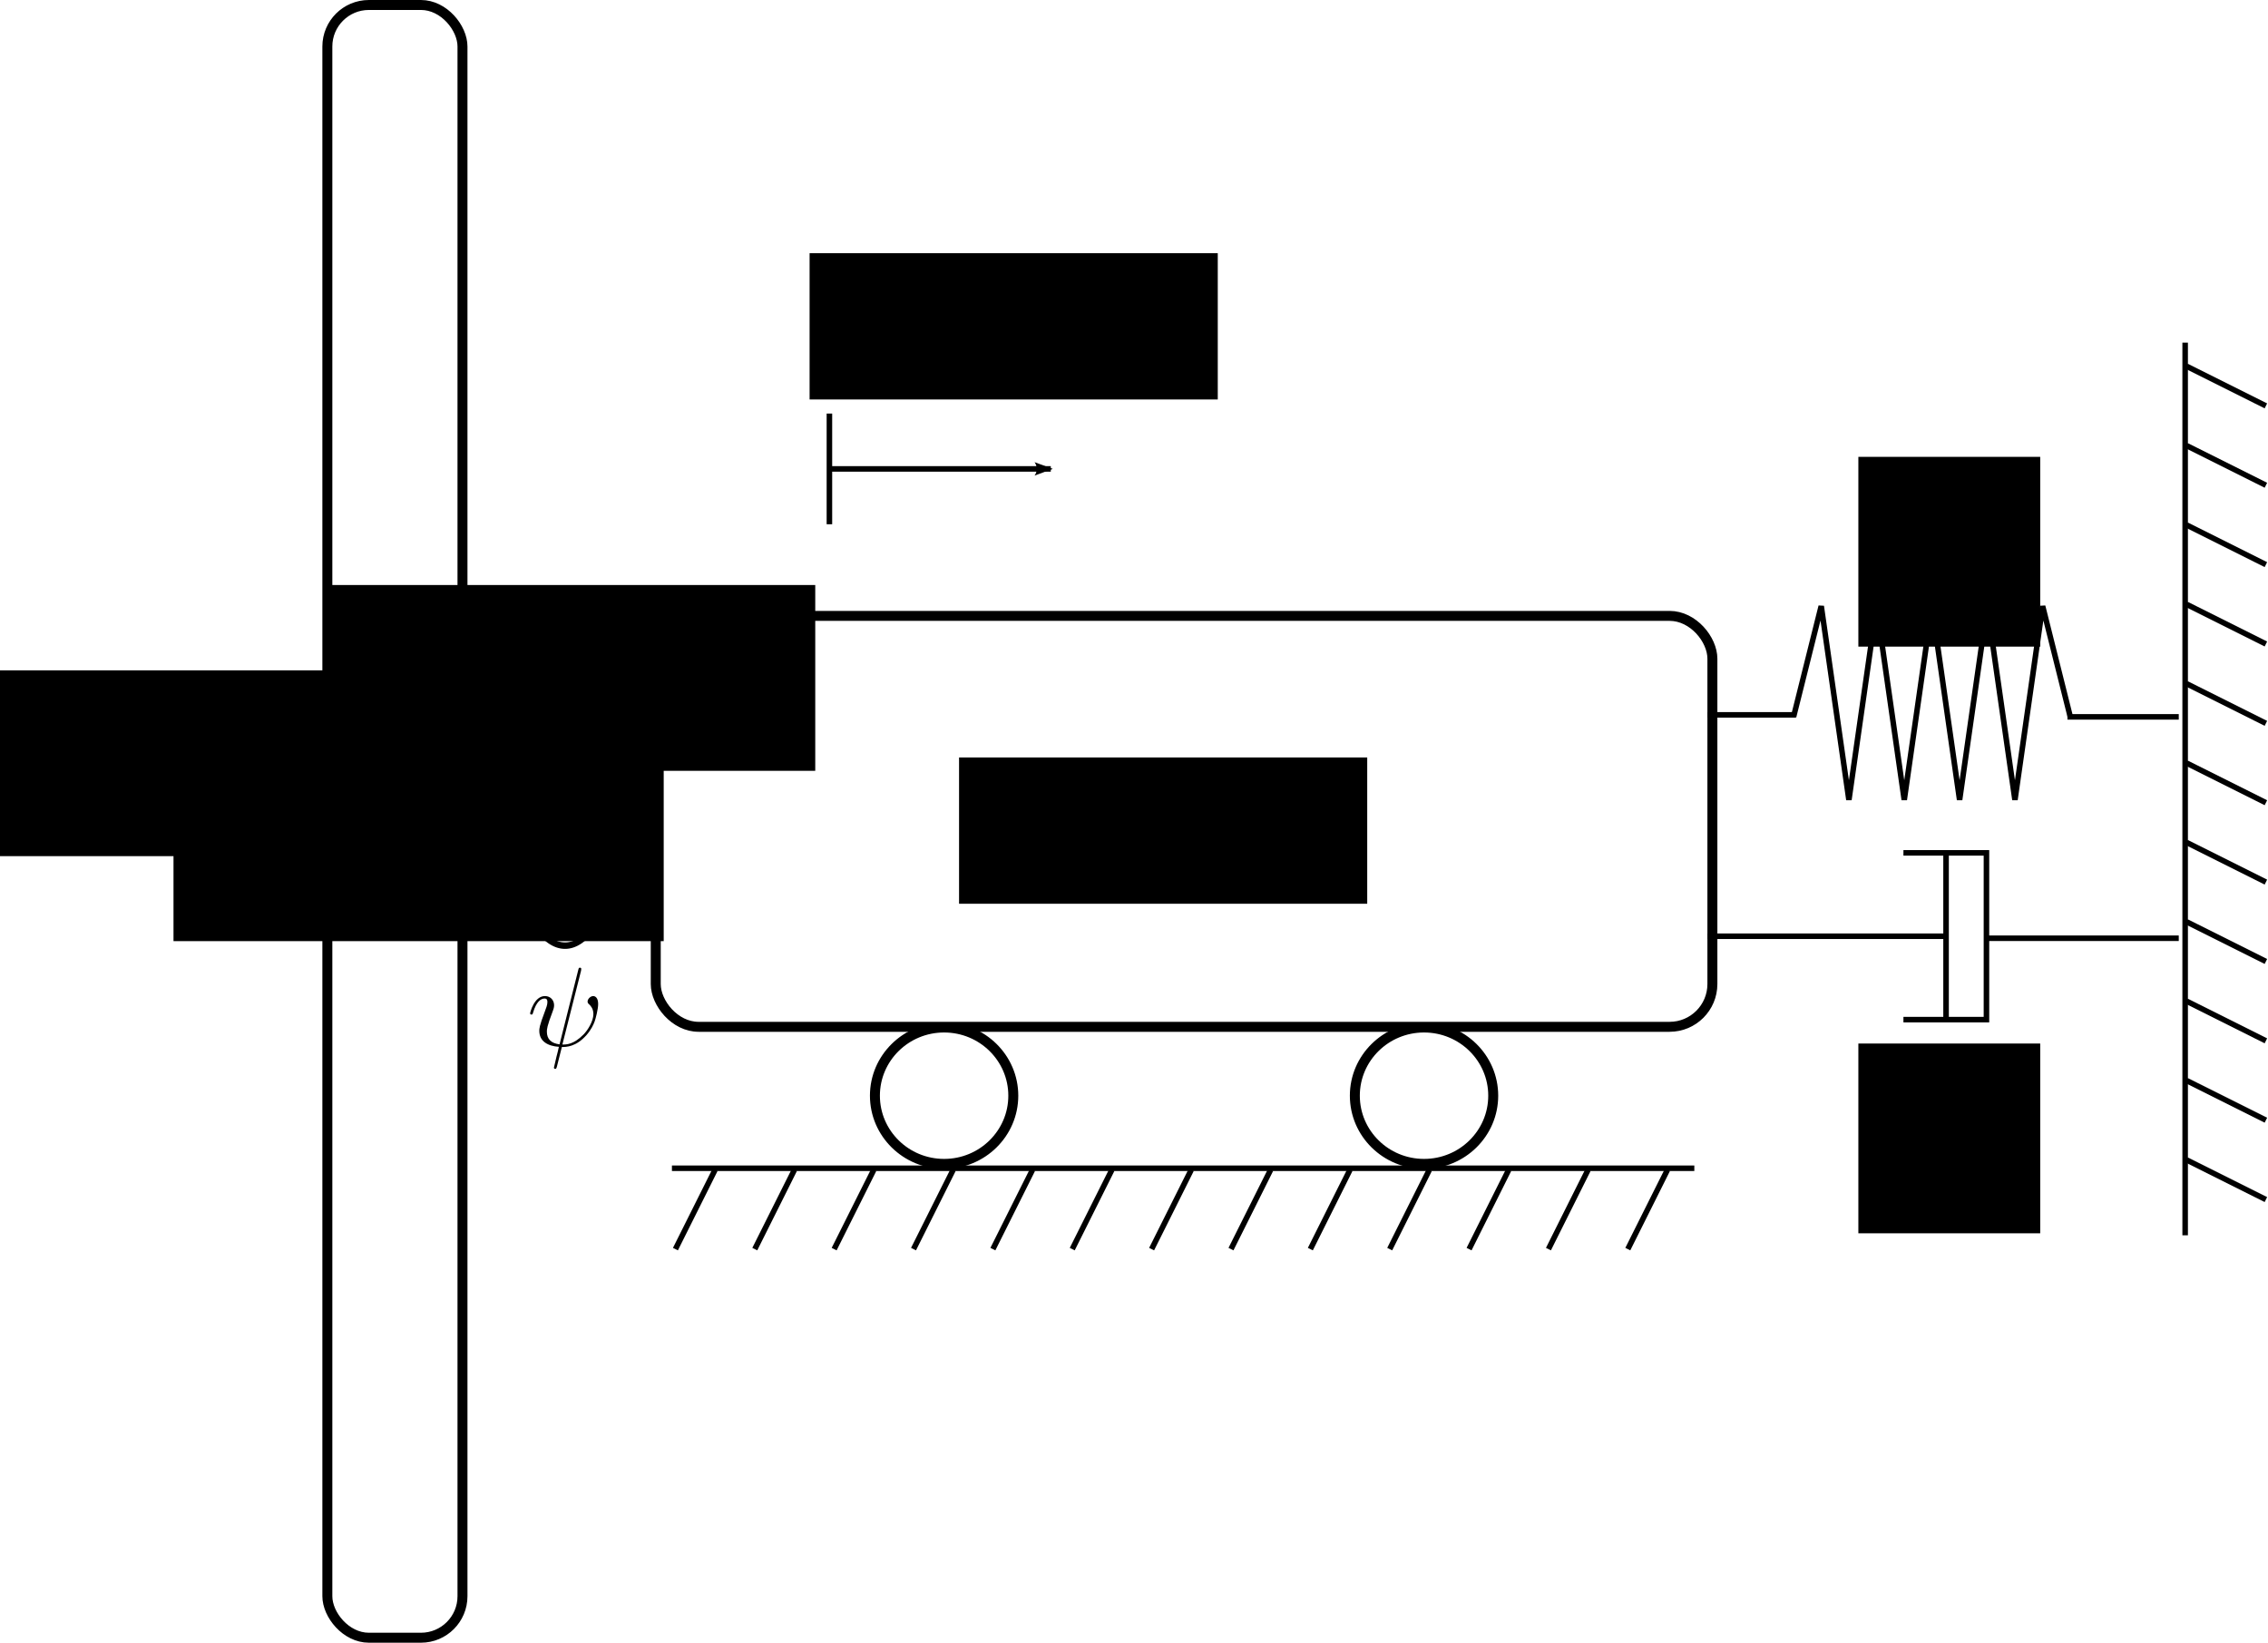 <?xml version="1.0" encoding="UTF-8" standalone="no"?>
<!-- Created with Inkscape (http://www.inkscape.org/) -->

<svg
   xmlns:ns1="http://www.iki.fi/pav/software/textext/"
   xmlns:dc="http://purl.org/dc/elements/1.1/"
   xmlns:cc="http://creativecommons.org/ns#"
   xmlns:rdf="http://www.w3.org/1999/02/22-rdf-syntax-ns#"
   xmlns:svg="http://www.w3.org/2000/svg"
   xmlns="http://www.w3.org/2000/svg"
   xmlns:sodipodi="http://sodipodi.sourceforge.net/DTD/sodipodi-0.dtd"
   xmlns:inkscape="http://www.inkscape.org/namespaces/inkscape"
   width="409.793"
   height="296.8"
   id="svg4376"
   version="1.1"
   inkscape:version="0.92.3 (2405546, 2018-03-11)"
   sodipodi:docname="DynamicsWT2DOF.svg">
  <sodipodi:namedview
     id="base"
     pagecolor="#ffffff"
     bordercolor="#666666"
     borderopacity="1.0"
     inkscape:pageopacity="0.0"
     inkscape:pageshadow="2"
     inkscape:zoom="1.4"
     inkscape:cx="328.05688"
     inkscape:cy="82.897289"
     inkscape:document-units="px"
     inkscape:current-layer="layer3"
     showgrid="true"
     inkscape:snap-global="true"
     fit-margin-top="0"
     fit-margin-left="0"
     fit-margin-right="0"
     fit-margin-bottom="0"
     inkscape:window-width="1808"
     inkscape:window-height="1057"
     inkscape:window-x="104"
     inkscape:window-y="0"
     inkscape:window-maximized="1"
     inkscape:snap-grids="true"
     inkscape:snap-bbox="false"
     inkscape:bbox-paths="true"
     inkscape:snap-bbox-edge-midpoints="true"
     inkscape:bbox-nodes="true"
     inkscape:object-paths="false"
     inkscape:object-nodes="false"
     inkscape:snap-smooth-nodes="false"
     inkscape:snap-intersection-paths="false"
     showguides="true"
     inkscape:snap-nodes="true"
     inkscape:guide-bbox="true">
    <inkscape:grid
       type="xygrid"
       id="grid4901"
       empspacing="5"
       visible="true"
       enabled="true"
       snapvisiblegridlinesonly="true"
       originx="-141.079"
       originy="267.686" />
    <sodipodi:guide
       inkscape:locked="false"
       id="guide1220"
       orientation="-0.707,0.707"
       position="-63.936,492.686" />
    <sodipodi:guide
       inkscape:locked="false"
       id="guide1222"
       orientation="0,1"
       position="23.921,67.686" />
  </sodipodi:namedview>
  <defs
     id="defs4378">
    <inkscape:path-effect
       is_visible="true"
       id="path-effect1280"
       effect="spiro" />
    <inkscape:path-effect
       is_visible="true"
       id="path-effect1276"
       effect="spiro" />
    <inkscape:path-effect
       effect="spiro"
       id="path-effect1262"
       is_visible="true" />
    <inkscape:path-effect
       is_visible="true"
       id="path-effect1242"
       effect="spiro" />
    <inkscape:path-effect
       is_visible="true"
       id="path-effect1088"
       effect="spiro" />
    <marker
       inkscape:isstock="true"
       style="overflow:visible"
       id="Arrow1Mend"
       refX="0"
       refY="0"
       orient="auto"
       inkscape:stockid="Arrow1Mend">
      <path
         transform="matrix(-0.4,0,0,-0.4,-4,0)"
         style="fill:#000000;fill-opacity:1;fill-rule:evenodd;stroke:#000000;stroke-width:1pt;stroke-opacity:1"
         d="M 0,0 5,-5 -12.5,0 5,5 Z"
         id="path1234"
         inkscape:connector-curvature="0" />
    </marker>
    <marker
       style="overflow:visible"
       id="Arrow2Lend"
       refX="0"
       refY="0"
       orient="auto"
       inkscape:stockid="Arrow2Lend">
      <path
         inkscape:connector-curvature="0"
         transform="matrix(-1.1,0,0,-1.1,-1.1,0)"
         d="M 8.719,4.034 -2.207,0.016 8.719,-4.002 c -1.745,2.372 -1.735,5.617 -6e-7,8.035 z"
         style="font-size:12px;fill-rule:evenodd;stroke-width:0.625;stroke-linejoin:round"
         id="path4960" />
    </marker>
    <marker
       inkscape:stockid="Arrow1Lend"
       orient="auto"
       refY="0"
       refX="0"
       id="Arrow1Lend"
       style="overflow:visible">
      <path
         inkscape:connector-curvature="0"
         id="path4942"
         d="M 0,0 5,-5 -12.5,0 5,5 Z"
         style="fill-rule:evenodd;stroke:#000000;stroke-width:1pt;marker-start:none"
         transform="matrix(-0.8,0,0,-0.8,-10,0)" />
    </marker>
    <marker
       inkscape:stockid="Arrow1Lstart"
       orient="auto"
       refY="0"
       refX="0"
       id="Arrow1Lstart"
       style="overflow:visible">
      <path
         inkscape:connector-curvature="0"
         id="path4939"
         d="M 0,0 5,-5 -12.5,0 5,5 Z"
         style="fill-rule:evenodd;stroke:#000000;stroke-width:1pt;marker-start:none"
         transform="matrix(0.8,0,0,0.8,10,0)" />
    </marker>
    <marker
       inkscape:stockid="Arrow1Lend"
       orient="auto"
       refY="0"
       refX="0"
       id="Arrow1Lend-7"
       style="overflow:visible">
      <path
         inkscape:connector-curvature="0"
         id="path4942-5"
         d="M 0,0 5,-5 -12.5,0 5,5 Z"
         style="fill-rule:evenodd;stroke:#000000;stroke-width:1pt;marker-start:none"
         transform="matrix(-0.8,0,0,-0.8,-10,0)" />
    </marker>
    <marker
       inkscape:stockid="Arrow1Lend"
       orient="auto"
       refY="0"
       refX="0"
       id="marker6229"
       style="overflow:visible">
      <path
         inkscape:connector-curvature="0"
         id="path6231"
         d="M 0,0 5,-5 -12.5,0 5,5 Z"
         style="fill-rule:evenodd;stroke:#000000;stroke-width:1pt;marker-start:none"
         transform="matrix(-0.8,0,0,-0.8,-10,0)" />
    </marker>
    <marker
       inkscape:stockid="Arrow1Lend"
       orient="auto"
       refY="0"
       refX="0"
       id="marker6233"
       style="overflow:visible">
      <path
         inkscape:connector-curvature="0"
         id="path6235"
         d="M 0,0 5,-5 -12.5,0 5,5 Z"
         style="fill-rule:evenodd;stroke:#000000;stroke-width:1pt;marker-start:none"
         transform="matrix(-0.8,0,0,-0.8,-10,0)" />
    </marker>
    <marker
       inkscape:stockid="Arrow1Lend"
       orient="auto"
       refY="0"
       refX="0"
       id="marker6237"
       style="overflow:visible">
      <path
         inkscape:connector-curvature="0"
         id="path6239"
         d="M 0,0 5,-5 -12.5,0 5,5 Z"
         style="fill-rule:evenodd;stroke:#000000;stroke-width:1pt;marker-start:none"
         transform="matrix(-0.8,0,0,-0.8,-10,0)" />
    </marker>
    <marker
       inkscape:stockid="Arrow1Lstart"
       orient="auto"
       refY="0"
       refX="0"
       id="Arrow1Lstart-2"
       style="overflow:visible">
      <path
         inkscape:connector-curvature="0"
         id="path4939-2"
         d="M 0,0 5,-5 -12.5,0 5,5 Z"
         style="fill-rule:evenodd;stroke:#000000;stroke-width:1pt;marker-start:none"
         transform="matrix(0.8,0,0,0.8,10,0)" />
    </marker>
    <marker
       inkscape:stockid="Arrow1Lend"
       orient="auto"
       refY="0"
       refX="0"
       id="marker6243"
       style="overflow:visible">
      <path
         inkscape:connector-curvature="0"
         id="path6245"
         d="M 0,0 5,-5 -12.5,0 5,5 Z"
         style="fill-rule:evenodd;stroke:#000000;stroke-width:1pt;marker-start:none"
         transform="matrix(-0.8,0,0,-0.8,-10,0)" />
    </marker>
    <marker
       inkscape:stockid="Arrow1Lend"
       orient="auto"
       refY="0"
       refX="0"
       id="marker6247"
       style="overflow:visible">
      <path
         inkscape:connector-curvature="0"
         id="path6249"
         d="M 0,0 5,-5 -12.5,0 5,5 Z"
         style="fill-rule:evenodd;stroke:#000000;stroke-width:1pt;marker-start:none"
         transform="matrix(-0.8,0,0,-0.8,-10,0)" />
    </marker>
    <marker
       inkscape:stockid="Arrow1Lstart"
       orient="auto"
       refY="0"
       refX="0"
       id="marker6251"
       style="overflow:visible">
      <path
         inkscape:connector-curvature="0"
         id="path6253"
         d="M 0,0 5,-5 -12.5,0 5,5 Z"
         style="fill-rule:evenodd;stroke:#000000;stroke-width:1pt;marker-start:none"
         transform="matrix(0.8,0,0,0.8,10,0)" />
    </marker>
    <marker
       inkscape:stockid="Arrow1Lend"
       orient="auto"
       refY="0"
       refX="0"
       id="marker6255"
       style="overflow:visible">
      <path
         inkscape:connector-curvature="0"
         id="path6257"
         d="M 0,0 5,-5 -12.5,0 5,5 Z"
         style="fill-rule:evenodd;stroke:#000000;stroke-width:1pt;marker-start:none"
         transform="matrix(-0.8,0,0,-0.8,-10,0)" />
    </marker>
    <marker
       inkscape:stockid="Arrow1Lend"
       orient="auto"
       refY="0"
       refX="0"
       id="marker6259"
       style="overflow:visible">
      <path
         inkscape:connector-curvature="0"
         id="path6261"
         d="M 0,0 5,-5 -12.5,0 5,5 Z"
         style="fill-rule:evenodd;stroke:#000000;stroke-width:1pt;marker-start:none"
         transform="matrix(-0.8,0,0,-0.8,-10,0)" />
    </marker>
    <marker
       inkscape:stockid="Arrow1Lstart"
       orient="auto"
       refY="0"
       refX="0"
       id="marker6263"
       style="overflow:visible">
      <path
         inkscape:connector-curvature="0"
         id="path6265"
         d="M 0,0 5,-5 -12.5,0 5,5 Z"
         style="fill-rule:evenodd;stroke:#000000;stroke-width:1pt;marker-start:none"
         transform="matrix(0.8,0,0,0.8,10,0)" />
    </marker>
    <marker
       inkscape:stockid="Arrow1Lend"
       orient="auto"
       refY="0"
       refX="0"
       id="marker6267"
       style="overflow:visible">
      <path
         inkscape:connector-curvature="0"
         id="path6269"
         d="M 0,0 5,-5 -12.5,0 5,5 Z"
         style="fill-rule:evenodd;stroke:#000000;stroke-width:1pt;marker-start:none"
         transform="matrix(-0.8,0,0,-0.8,-10,0)" />
    </marker>
    <marker
       inkscape:stockid="Arrow1Lstart"
       orient="auto"
       refY="0"
       refX="0"
       id="marker6271"
       style="overflow:visible">
      <path
         inkscape:connector-curvature="0"
         id="path6273"
         d="M 0,0 5,-5 -12.5,0 5,5 Z"
         style="fill-rule:evenodd;stroke:#000000;stroke-width:1pt;marker-start:none"
         transform="matrix(0.8,0,0,0.8,10,0)" />
    </marker>
    <marker
       inkscape:stockid="Arrow1Lend"
       orient="auto"
       refY="0"
       refX="0"
       id="marker6275"
       style="overflow:visible">
      <path
         inkscape:connector-curvature="0"
         id="path6277"
         d="M 0,0 5,-5 -12.5,0 5,5 Z"
         style="fill-rule:evenodd;stroke:#000000;stroke-width:1pt;marker-start:none"
         transform="matrix(-0.8,0,0,-0.8,-10,0)" />
    </marker>
    <marker
       inkscape:stockid="Arrow1Lstart"
       orient="auto"
       refY="0"
       refX="0"
       id="marker6279"
       style="overflow:visible">
      <path
         inkscape:connector-curvature="0"
         id="path6281"
         d="M 0,0 5,-5 -12.5,0 5,5 Z"
         style="fill-rule:evenodd;stroke:#000000;stroke-width:1pt;marker-start:none"
         transform="matrix(0.8,0,0,0.8,10,0)" />
    </marker>
    <marker
       inkscape:stockid="Arrow1Lend"
       orient="auto"
       refY="0"
       refX="0"
       id="marker6283"
       style="overflow:visible">
      <path
         inkscape:connector-curvature="0"
         id="path6285"
         d="M 0,0 5,-5 -12.5,0 5,5 Z"
         style="fill-rule:evenodd;stroke:#000000;stroke-width:1pt;marker-start:none"
         transform="matrix(-0.8,0,0,-0.8,-10,0)" />
    </marker>
    <marker
       inkscape:stockid="Arrow1Lend"
       orient="auto"
       refY="0"
       refX="0"
       id="marker6287"
       style="overflow:visible">
      <path
         inkscape:connector-curvature="0"
         id="path6289"
         d="M 0,0 5,-5 -12.5,0 5,5 Z"
         style="fill-rule:evenodd;stroke:#000000;stroke-width:1pt;marker-start:none"
         transform="matrix(-0.8,0,0,-0.8,-10,0)" />
    </marker>
    <marker
       inkscape:stockid="Arrow1Lend"
       orient="auto"
       refY="0"
       refX="0"
       id="marker6291"
       style="overflow:visible">
      <path
         inkscape:connector-curvature="0"
         id="path6293"
         d="M 0,0 5,-5 -12.5,0 5,5 Z"
         style="fill-rule:evenodd;stroke:#000000;stroke-width:1pt;marker-start:none"
         transform="matrix(-0.8,0,0,-0.8,-10,0)" />
    </marker>
    <marker
       inkscape:stockid="Arrow1Lend"
       orient="auto"
       refY="0"
       refX="0"
       id="marker6295"
       style="overflow:visible">
      <path
         inkscape:connector-curvature="0"
         id="path6297"
         d="M 0,0 5,-5 -12.5,0 5,5 Z"
         style="fill-rule:evenodd;stroke:#000000;stroke-width:1pt;marker-start:none"
         transform="matrix(-0.8,0,0,-0.8,-10,0)" />
    </marker>
    <marker
       inkscape:stockid="Arrow1Lend"
       orient="auto"
       refY="0"
       refX="0"
       id="Arrow1Lend-2"
       style="overflow:visible">
      <path
         inkscape:connector-curvature="0"
         id="path4942-8"
         d="M 0,0 5,-5 -12.5,0 5,5 Z"
         style="fill-rule:evenodd;stroke:#000000;stroke-width:1pt;marker-start:none"
         transform="matrix(-0.8,0,0,-0.8,-10,0)" />
    </marker>
    <marker
       inkscape:stockid="Arrow1Lend"
       orient="auto"
       refY="0"
       refX="0"
       id="marker1091"
       style="overflow:visible">
      <path
         inkscape:connector-curvature="0"
         id="path1089"
         d="M 0,0 5,-5 -12.5,0 5,5 Z"
         style="fill-rule:evenodd;stroke:#000000;stroke-width:1pt;marker-start:none"
         transform="matrix(-0.8,0,0,-0.8,-10,0)" />
    </marker>
  </defs>
  <g
     inkscape:label="Layer 1"
     inkscape:groupmode="layer"
     id="layer1"
     transform="translate(-832.89,-909.4)" />
  <g
     style="display:inline"
     inkscape:label="Text"
     id="layer3"
     inkscape:groupmode="layer"
     transform="translate(-950.369,-870.904)">
    <g
       id="g2647"
       transform="translate(-0.73)">
      <ellipse
         style="opacity:1;fill:#ffffff;fill-opacity:1;stroke:#000000;stroke-width:1.8;stroke-miterlimit:4;stroke-dasharray:none;stroke-dashoffset:0;stroke-opacity:1"
         id="path1097"
         cx="1121.685"
         cy="1068.872"
         rx="12.502"
         ry="12.321" />
      <ellipse
         cy="1068.872"
         cx="1208.4"
         id="circle1099"
         style="opacity:1;fill:#ffffff;fill-opacity:1;stroke:#000000;stroke-width:1.8;stroke-miterlimit:4;stroke-dasharray:none;stroke-dashoffset:0;stroke-opacity:1"
         rx="12.502"
         ry="12.321" />
    </g>
    <rect
       ry="7.734"
       y="982.181"
       x="1068.853"
       height="74.246"
       width="190.919"
       id="rect1101"
       style="opacity:1;fill:#ffffff;fill-opacity:1;stroke:#000000;stroke-width:1.8;stroke-miterlimit:4;stroke-dasharray:none;stroke-dashoffset:0;stroke-opacity:1" />
    <path
       inkscape:connector-curvature="0"
       id="path1107"
       d="m 1344.037,1000.426 h -20.111"
       style="fill:none;stroke:#000000;stroke-width:1px;stroke-linecap:butt;stroke-linejoin:miter;stroke-opacity:1" />
    <path
       inkscape:connector-curvature="0"
       id="path1109"
       d="m 1274.438,1000.418 5,-20 5,35 5,-35 5,35 5,-35 5,35 5,-35 5,35 5,-35 5,20"
       style="fill:none;stroke:#000000;stroke-width:1px;stroke-linecap:butt;stroke-linejoin:miter;stroke-opacity:1" />
    <path
       inkscape:connector-curvature="0"
       id="path1111"
       d="m 1258.933,1000.063 h 15.893"
       style="fill:none;stroke:#000000;stroke-width:1px;stroke-linecap:butt;stroke-linejoin:miter;stroke-opacity:1" />
    <g
       style="stroke-width:1.394"
       transform="matrix(0.717,0,0,0.717,303.728,300.709)"
       id="g1206">
      <g
         id="g2643">
        <path
           inkscape:connector-curvature="0"
           id="path1093"
           d="m 1071.198,1089.642 h 257.644"
           style="fill:none;stroke:#000000;stroke-width:1.394px;stroke-linecap:butt;stroke-linejoin:miter;stroke-opacity:1" />
        <path
           inkscape:connector-curvature="0"
           id="path1115"
           d="m 1102.079,1090.018 -10,20"
           style="fill:none;stroke:#000000;stroke-width:1.394px;stroke-linecap:butt;stroke-linejoin:miter;stroke-opacity:1" />
        <path
           style="fill:none;stroke:#000000;stroke-width:1.394px;stroke-linecap:butt;stroke-linejoin:miter;stroke-opacity:1"
           d="m 1122.079,1090.018 -10,20"
           id="path1117"
           inkscape:connector-curvature="0" />
        <path
           inkscape:connector-curvature="0"
           id="path1119"
           d="m 1142.079,1090.018 -10,20"
           style="fill:none;stroke:#000000;stroke-width:1.394px;stroke-linecap:butt;stroke-linejoin:miter;stroke-opacity:1" />
        <path
           style="fill:none;stroke:#000000;stroke-width:1.394px;stroke-linecap:butt;stroke-linejoin:miter;stroke-opacity:1"
           d="m 1162.079,1090.018 -10,20"
           id="path1121"
           inkscape:connector-curvature="0" />
        <path
           inkscape:connector-curvature="0"
           id="path1123"
           d="m 1182.079,1090.018 -10,20"
           style="fill:none;stroke:#000000;stroke-width:1.394px;stroke-linecap:butt;stroke-linejoin:miter;stroke-opacity:1" />
        <path
           style="fill:none;stroke:#000000;stroke-width:1.394px;stroke-linecap:butt;stroke-linejoin:miter;stroke-opacity:1"
           d="m 1202.079,1090.018 -10,20"
           id="path1125"
           inkscape:connector-curvature="0" />
        <path
           inkscape:connector-curvature="0"
           id="path1127"
           d="m 1222.079,1090.018 -10,20"
           style="fill:none;stroke:#000000;stroke-width:1.394px;stroke-linecap:butt;stroke-linejoin:miter;stroke-opacity:1" />
        <path
           style="fill:none;stroke:#000000;stroke-width:1.394px;stroke-linecap:butt;stroke-linejoin:miter;stroke-opacity:1"
           d="m 1242.079,1090.018 -10,20"
           id="path1129"
           inkscape:connector-curvature="0" />
        <path
           inkscape:connector-curvature="0"
           id="path1131"
           d="m 1262.079,1090.018 -10,20"
           style="fill:none;stroke:#000000;stroke-width:1.394px;stroke-linecap:butt;stroke-linejoin:miter;stroke-opacity:1" />
        <path
           style="fill:none;stroke:#000000;stroke-width:1.394px;stroke-linecap:butt;stroke-linejoin:miter;stroke-opacity:1"
           d="m 1282.079,1090.018 -10,20"
           id="path1133"
           inkscape:connector-curvature="0" />
        <path
           inkscape:connector-curvature="0"
           id="path1135"
           d="m 1302.079,1090.018 -10,20"
           style="fill:none;stroke:#000000;stroke-width:1.394px;stroke-linecap:butt;stroke-linejoin:miter;stroke-opacity:1" />
        <path
           style="fill:none;stroke:#000000;stroke-width:1.394px;stroke-linecap:butt;stroke-linejoin:miter;stroke-opacity:1"
           d="m 1322.079,1090.018 -10,20"
           id="path1137"
           inkscape:connector-curvature="0" />
        <path
           style="fill:none;stroke:#000000;stroke-width:1.394px;stroke-linecap:butt;stroke-linejoin:miter;stroke-opacity:1"
           d="m 1082.079,1090.018 -10,20"
           id="path1143"
           inkscape:connector-curvature="0" />
      </g>
    </g>
    <g
       style="stroke-width:1.297"
       transform="matrix(0.771,0,0,0.771,307.723,219.398)"
       id="g1218" />
    <g
       style="stroke:#000000;stroke-width:3.449;stroke-miterlimit:4;stroke-dasharray:none;stroke-opacity:1"
       transform="matrix(0.387,-0.002,0.002,0.387,1303.45,862.557)"
       id="g22097">
      <g
         style="stroke-width:3.449;stroke-miterlimit:4;stroke-dasharray:none"
         transform="translate(-12.834,-2.276)"
         id="g12681">
        <path
           d="M -390,407.5 A 20,20 0 0 1 -410,427.362 l 0,-20 z"
           sodipodi:end="1.5707963"
           sodipodi:start="0.0068962497"
           sodipodi:ry="20"
           sodipodi:rx="20"
           sodipodi:cy="407.36221"
           sodipodi:cx="-410"
           sodipodi:type="arc"
           id="path22099"
           style="fill:#000000;fill-opacity:1;stroke:#000000;stroke-width:3.449;stroke-miterlimit:4;stroke-dasharray:none;stroke-dashoffset:0;stroke-opacity:1" />
        <path
           transform="scale(-1)"
           style="fill:#000000;fill-opacity:1;stroke:#000000;stroke-width:3.449;stroke-miterlimit:4;stroke-dasharray:none;stroke-dashoffset:0;stroke-opacity:1"
           id="path22101"
           sodipodi:type="arc"
           sodipodi:cx="410.00024"
           sodipodi:cy="-407.36221"
           sodipodi:rx="20"
           sodipodi:ry="20"
           sodipodi:start="0.0068962497"
           sodipodi:end="1.5707963"
           d="m 430,-407.224 a 20,20 0 0 1 -20,19.862 l 0,-20 z" />
        <circle
           r="20"
           cy="407.362"
           cx="-410"
           id="circle22103"
           style="fill:none;fill-opacity:1;stroke:#000000;stroke-width:3.449;stroke-miterlimit:4;stroke-dasharray:none;stroke-dashoffset:0;stroke-opacity:1" />
      </g>
    </g>
    <rect
       ry="7.5"
       y="871.804"
       x="1009.517"
       height="295"
       width="24.416"
       id="rect1185"
       style="opacity:1;fill:#ffffff;fill-opacity:1;stroke:#000000;stroke-width:1.8;stroke-miterlimit:4;stroke-dasharray:none;stroke-dashoffset:0;stroke-opacity:1" />
    <path
       inkscape:connector-curvature="0"
       id="path1187"
       d="m 1034.826,1014.875 h 33.232"
       style="fill:none;stroke:#000000;stroke-width:1.8;stroke-linecap:butt;stroke-linejoin:miter;stroke-opacity:1;stroke-miterlimit:4;stroke-dasharray:none" />
    <path
       style="fill:none;stroke:#000000;stroke-width:1.8;stroke-linecap:butt;stroke-linejoin:miter;stroke-opacity:1;stroke-miterlimit:4;stroke-dasharray:none"
       d="m 1034.826,1025.27 h 33.232"
       id="path1189"
       inkscape:connector-curvature="0" />
    <path
       inkscape:connector-curvature="0"
       id="path1224"
       d="m 950.369,1019.974 h 57.731"
       style="fill:none;stroke:#000000;stroke-width:1px;stroke-linecap:butt;stroke-linejoin:miter;stroke-opacity:1;marker-end:url(#Arrow2Lend)" />
    <flowRoot
       transform="translate(809.004,469.81)"
       style="font-style:normal;font-variant:normal;font-weight:normal;font-stretch:normal;font-size:18.667px;line-height:1.25;font-family:sans-serif;-inkscape-font-specification:'sans-serif, Normal';font-variant-ligatures:normal;font-variant-caps:normal;font-variant-numeric:normal;font-feature-settings:normal;text-align:center;letter-spacing:0px;word-spacing:0px;writing-mode:lr-tb;text-anchor:middle;fill:#000000;fill-opacity:1;stroke:none"
       id="flowRoot1226"
       xml:space="preserve"><flowRegion
         id="flowRegion1228"><rect
           y="483.637"
           x="477.143"
           height="34.286"
           width="32.857"
           id="rect1230" /></flowRegion><flowPara
         id="flowPara1232">k<flowSpan
   id="flowSpan1234"
   style="font-size:65%;baseline-shift:sub">t</flowSpan></flowPara></flowRoot>    <path
       sodipodi:nodetypes="cc"
       style="fill:none;stroke:#000000;stroke-width:1px;stroke-linecap:butt;stroke-linejoin:miter;stroke-opacity:1"
       d="m 1344.037,1040.426 h -34.632"
       id="path1236"
       inkscape:connector-curvature="0" />
    <path
       sodipodi:nodetypes="cc"
       style="fill:none;stroke:#000000;stroke-width:1px;stroke-linecap:butt;stroke-linejoin:miter;stroke-opacity:1"
       d="m 1258.933,1040.063 h 42.914"
       id="path1238"
       inkscape:connector-curvature="0" />
    <path
       inkscape:connector-curvature="0"
       id="path1241"
       d="m 1294.29,1024.998 h 15 v 30.13 h -15"
       style="fill:none;stroke:#000000;stroke-width:1px;stroke-linecap:butt;stroke-linejoin:miter;stroke-opacity:1" />
    <path
       inkscape:connector-curvature="0"
       id="path1243"
       d="m 1301.992,1025.277 v 30.096"
       style="fill:none;stroke:#000000;stroke-width:1px;stroke-linecap:butt;stroke-linejoin:miter;stroke-opacity:1" />
    <flowRoot
       xml:space="preserve"
       id="flowRoot1253"
       style="font-style:normal;font-variant:normal;font-weight:normal;font-stretch:normal;font-size:18.667px;line-height:1.25;font-family:sans-serif;-inkscape-font-specification:'sans-serif, Normal';font-variant-ligatures:normal;font-variant-caps:normal;font-variant-numeric:normal;font-feature-settings:normal;text-align:center;letter-spacing:0px;word-spacing:0px;writing-mode:lr-tb;text-anchor:middle;fill:#000000;fill-opacity:1;stroke:none"
       transform="translate(809.004,575.81)"><flowRegion
         id="flowRegion1247"><rect
           id="rect1245"
           width="32.857"
           height="34.286"
           x="477.143"
           y="483.637" /></flowRegion><flowPara
         id="flowPara1251">c<flowSpan
   id="flowSpan1255"
   style="font-size:65%;baseline-shift:sub">t</flowSpan></flowPara></flowRoot>    <g
       id="g1287"
       transform="matrix(0,-0.717,0.717,0,563.897,1882.999)"
       style="stroke-width:1.394">
      <path
         inkscape:connector-curvature="0"
         id="path1257"
         d="m 1100.281,1089.674 h 224.953"
         style="fill:none;stroke:#000000;stroke-width:1.394px;stroke-linecap:butt;stroke-linejoin:miter;stroke-opacity:1" />
      <path
         style="fill:none;stroke:#000000;stroke-width:1.394px;stroke-linecap:butt;stroke-linejoin:miter;stroke-opacity:1"
         d="m 1119.29,1090.018 -10,20"
         id="path1261"
         inkscape:connector-curvature="0" />
      <path
         inkscape:connector-curvature="0"
         id="path1263"
         d="m 1139.29,1090.018 -10,20"
         style="fill:none;stroke:#000000;stroke-width:1.394px;stroke-linecap:butt;stroke-linejoin:miter;stroke-opacity:1" />
      <path
         style="fill:none;stroke:#000000;stroke-width:1.394px;stroke-linecap:butt;stroke-linejoin:miter;stroke-opacity:1"
         d="m 1159.29,1090.018 -10,20"
         id="path1265"
         inkscape:connector-curvature="0" />
      <path
         inkscape:connector-curvature="0"
         id="path1267"
         d="m 1179.29,1090.018 -10,20"
         style="fill:none;stroke:#000000;stroke-width:1.394px;stroke-linecap:butt;stroke-linejoin:miter;stroke-opacity:1" />
      <path
         style="fill:none;stroke:#000000;stroke-width:1.394px;stroke-linecap:butt;stroke-linejoin:miter;stroke-opacity:1"
         d="m 1199.29,1090.018 -10,20"
         id="path1269"
         inkscape:connector-curvature="0" />
      <path
         inkscape:connector-curvature="0"
         id="path1271"
         d="m 1219.29,1090.018 -10,20"
         style="fill:none;stroke:#000000;stroke-width:1.394px;stroke-linecap:butt;stroke-linejoin:miter;stroke-opacity:1" />
      <path
         style="fill:none;stroke:#000000;stroke-width:1.394px;stroke-linecap:butt;stroke-linejoin:miter;stroke-opacity:1"
         d="m 1239.29,1090.018 -10,20"
         id="path1273"
         inkscape:connector-curvature="0" />
      <path
         inkscape:connector-curvature="0"
         id="path1275"
         d="m 1259.29,1090.018 -10,20"
         style="fill:none;stroke:#000000;stroke-width:1.394px;stroke-linecap:butt;stroke-linejoin:miter;stroke-opacity:1" />
      <path
         style="fill:none;stroke:#000000;stroke-width:1.394px;stroke-linecap:butt;stroke-linejoin:miter;stroke-opacity:1"
         d="m 1279.29,1090.018 -10,20"
         id="path1277"
         inkscape:connector-curvature="0" />
      <path
         inkscape:connector-curvature="0"
         id="path1279"
         d="m 1299.29,1090.018 -10,20"
         style="fill:none;stroke:#000000;stroke-width:1.394px;stroke-linecap:butt;stroke-linejoin:miter;stroke-opacity:1" />
      <path
         style="fill:none;stroke:#000000;stroke-width:1.394px;stroke-linecap:butt;stroke-linejoin:miter;stroke-opacity:1"
         d="m 1319.29,1090.018 -10,20"
         id="path1281"
         inkscape:connector-curvature="0" />
    </g>
    <flowRoot
       xml:space="preserve"
       id="flowRoot1297"
       style="font-style:normal;font-variant:normal;font-weight:normal;font-stretch:normal;font-size:18.667px;line-height:1.25;font-family:sans-serif;-inkscape-font-specification:'sans-serif, Normal';font-variant-ligatures:normal;font-variant-caps:normal;font-variant-numeric:normal;font-feature-settings:normal;text-align:center;letter-spacing:0px;word-spacing:0px;writing-mode:lr-tb;text-anchor:middle;fill:#000000;fill-opacity:1;stroke:none"
       transform="translate(646.513,524.125)"><flowRegion
         id="flowRegion1291"><rect
           id="rect1289"
           width="73.75"
           height="26.429"
           x="477.143"
           y="483.637" /></flowRegion><flowPara
         id="flowPara1295">m<flowSpan
   id="flowSpan1299"
   style="font-size:65%;baseline-shift:sub" /></flowPara></flowRoot>    <g
       transform="matrix(2.038,0,0,2.038,742.476,785.199)"
       ns1:version="0.11.0"
       ns1:texconverter="pdflatex"
       ns1:pdfconverter="pdf2svg"
       ns1:text="$\\psi$\n"
       ns1:preamble="C:/Work/WEE3/tPreambule.tex"
       ns1:scale="1.8"
       ns1:alignment="middle center"
       inkscapeversion="0.92.3"
       ns1:jacobian_sqrt="2.4"
       id="g1944"
       style="stroke-width:1.178">
      <g
         id="surface1"
         style="stroke-width:1.178">
        <g
           style="fill:#000000;fill-opacity:1;stroke-width:1.178"
           id="g1941">
          <path
             inkscape:connector-curvature="0"
             style="stroke:none;stroke-width:0"
             d="m 4.812,-6.656 c 0,-0.047 0.016,-0.109 0.016,-0.156 0,-0.094 -0.062,-0.109 -0.109,-0.109 -0.109,0 -0.109,0.031 -0.156,0.203 L 2.906,-0.125 c -0.75,-0.094 -1.125,-0.469 -1.125,-1.125 0,-0.203 0,-0.453 0.531,-1.844 0.047,-0.125 0.109,-0.297 0.109,-0.5 0,-0.438 -0.312,-0.812 -0.812,-0.812 -0.953,0 -1.312,1.453 -1.312,1.531 0,0.109 0.094,0.109 0.109,0.109 0.109,0 0.109,-0.031 0.156,-0.188 0.281,-0.938 0.672,-1.234 1.016,-1.234 0.078,0 0.25,0 0.25,0.312 0,0.266 -0.109,0.516 -0.234,0.859 C 1.109,-1.75 1.109,-1.5 1.109,-1.328 1.109,-0.375 1.891,0.031 2.844,0.094 2.766,0.453 2.766,0.469 2.625,1 2.609,1.109 2.406,1.906 2.406,1.938 c 0,0.016 0,0.109 0.109,0.109 0.031,0 0.078,0 0.094,-0.047 0.031,-0.016 0.094,-0.266 0.125,-0.406 l 0.375,-1.484 c 0.375,0 1.25,0 2.188,-1.062 0.406,-0.469 0.609,-0.906 0.719,-1.203 0.094,-0.25 0.312,-1.109 0.312,-1.547 0,-0.562 -0.266,-0.703 -0.438,-0.703 -0.25,0 -0.5,0.266 -0.5,0.484 0,0.125 0.062,0.188 0.156,0.266 0.109,0.109 0.359,0.359 0.359,0.844 0,0.641 -0.516,1.453 -0.875,1.812 -0.875,0.891 -1.516,0.891 -1.875,0.891 z m 0,0"
             transform="translate(148.712,134.765)"
             id="path1939" />
        </g>
      </g>
    </g>
    <flowRoot
       xml:space="preserve"
       id="flowRoot2591"
       style="font-style:normal;font-variant:normal;font-weight:normal;font-stretch:normal;line-height:1.25;font-family:sans-serif;-inkscape-font-specification:'sans-serif, Normal';font-variant-ligatures:normal;font-variant-caps:normal;font-variant-numeric:normal;font-feature-settings:normal;text-align:center;letter-spacing:0px;word-spacing:0px;writing-mode:lr-tb;baseline-shift:baseline;text-anchor:middle;fill:#000000;fill-opacity:1;stroke:none"
       transform="translate(504.576,523.739)"><flowRegion
         id="flowRegion2585"><rect
           id="rect2583"
           width="88.571"
           height="33.571"
           x="477.143"
           y="483.637" /></flowRegion><flowPara
         id="flowPara2589"
         style="font-style:normal;font-variant:normal;font-weight:normal;font-stretch:normal;font-size:18.667px;font-family:sans-serif;-inkscape-font-specification:'sans-serif, Normal';font-variant-ligatures:normal;font-variant-caps:normal;font-variant-numeric:normal;font-feature-settings:normal;text-align:center;writing-mode:lr-tb;text-anchor:middle">J<flowSpan
   style="font-size:65%;baseline-shift:sub"
   id="flowSpan2595">r</flowSpan>  </flowPara></flowRoot>    <path
       style="fill:none;stroke:#000000;stroke-width:1px;stroke-linecap:butt;stroke-linejoin:miter;stroke-opacity:1;marker-end:url(#Arrow2Lend)"
       d="m 1100.231,955.625 h 40"
       id="path2615"
       inkscape:connector-curvature="0" />
    <path
       style="fill:none;stroke:#000000;stroke-width:1px;stroke-linecap:butt;stroke-linejoin:miter;stroke-opacity:1"
       d="m 1100.231,965.625 v -20"
       id="path2617"
       inkscape:connector-curvature="0" />
    <flowRoot
       transform="translate(619.508,433.014)"
       style="font-style:normal;font-variant:normal;font-weight:normal;font-stretch:normal;font-size:18.667px;line-height:1.25;font-family:sans-serif;-inkscape-font-specification:'sans-serif, Normal';font-variant-ligatures:normal;font-variant-caps:normal;font-variant-numeric:normal;font-feature-settings:normal;text-align:center;letter-spacing:0px;word-spacing:0px;writing-mode:lr-tb;text-anchor:middle;fill:#000000;fill-opacity:1;stroke:none"
       id="flowRoot2627"
       xml:space="preserve"><flowRegion
         id="flowRegion2621"><rect
           y="483.637"
           x="477.143"
           height="26.429"
           width="73.75"
           id="rect2619" /></flowRegion><flowPara
         id="flowPara2625">x<flowSpan
   style="font-size:65%;baseline-shift:sub"
   id="flowSpan1113">n</flowSpan></flowPara></flowRoot>    <flowRoot
       transform="translate(456.956,508.382)"
       style="font-style:normal;font-variant:normal;font-weight:normal;font-stretch:normal;line-height:1.25;font-family:sans-serif;-inkscape-font-specification:'sans-serif, Normal';font-variant-ligatures:normal;font-variant-caps:normal;font-variant-numeric:normal;font-feature-settings:normal;text-align:center;letter-spacing:0px;word-spacing:0px;writing-mode:lr-tb;baseline-shift:baseline;text-anchor:middle;fill:#000000;fill-opacity:1;stroke:none"
       id="flowRoot6362"
       xml:space="preserve"><flowRegion
         id="flowRegion6356"><rect
           y="483.637"
           x="477.143"
           height="33.571"
           width="88.571"
           id="rect6354" /></flowRegion><flowPara
         style="font-style:normal;font-variant:normal;font-weight:normal;font-stretch:normal;font-size:18.667px;font-family:sans-serif;-inkscape-font-specification:'sans-serif, Normal';font-variant-ligatures:normal;font-variant-caps:normal;font-variant-numeric:normal;font-feature-settings:normal;text-align:center;writing-mode:lr-tb;text-anchor:middle"
         id="flowPara6360">T<flowSpan
   style="font-size:65%;baseline-shift:sub"
   id="flowSpan6364">a</flowSpan> </flowPara></flowRoot>    <flowRoot
       xml:space="preserve"
       id="flowRoot6374"
       style="font-style:normal;font-variant:normal;font-weight:normal;font-stretch:normal;line-height:1.25;font-family:sans-serif;-inkscape-font-specification:'sans-serif, Normal';font-variant-ligatures:normal;font-variant-caps:normal;font-variant-numeric:normal;font-feature-settings:normal;text-align:center;letter-spacing:0px;word-spacing:0px;writing-mode:lr-tb;baseline-shift:baseline;text-anchor:middle;fill:#000000;fill-opacity:1;stroke:none"
       transform="translate(531.957,492.967)"><flowRegion
         id="flowRegion6368"><rect
           id="rect6366"
           width="88.571"
           height="33.571"
           x="477.143"
           y="483.637" /></flowRegion><flowPara
         id="flowPara6372"
         style="font-style:normal;font-variant:normal;font-weight:normal;font-stretch:normal;font-size:18.667px;font-family:sans-serif;-inkscape-font-specification:'sans-serif, Normal';font-variant-ligatures:normal;font-variant-caps:normal;font-variant-numeric:normal;font-feature-settings:normal;text-align:center;writing-mode:lr-tb;text-anchor:middle">Q </flowPara></flowRoot>    <g
       id="g6384"
       transform="matrix(0.734,0,0,1,387.049,113.895)"
       style="stroke-width:1.167;stroke-miterlimit:4;stroke-dasharray:none">
      <path
         d="m 916.871,919.336 a 12.5,19.634 0 0 1 -14.151,7.58 12.5,19.634 0 0 1 -8.654,-19.151 12.5,19.634 0 0 1 9.225,-18.482 12.5,19.634 0 0 1 13.906,8.63"
         sodipodi:open="true"
         sodipodi:end="5.7297576"
         sodipodi:start="0.60107375"
         sodipodi:ry="19.63365"
         sodipodi:rx="12.5"
         sodipodi:cy="908.23254"
         sodipodi:cx="906.56201"
         sodipodi:type="arc"
         id="path6376"
         style="opacity:1;fill:none;fill-opacity:1;stroke:#000000;stroke-width:1.167;stroke-miterlimit:4;stroke-dasharray:none;stroke-dashoffset:0;stroke-opacity:1" />
      <path
         sodipodi:nodetypes="cc"
         style="fill:none;stroke:#000000;stroke-width:1.167;stroke-linecap:butt;stroke-linejoin:miter;stroke-miterlimit:4;stroke-dasharray:none;stroke-opacity:1;marker-end:url(#Arrow2Lend)"
         d="m 915.589,921.238 2.143,-6.374"
         id="path6380"
         inkscape:connector-curvature="0" />
    </g>
  </g>
</svg>

